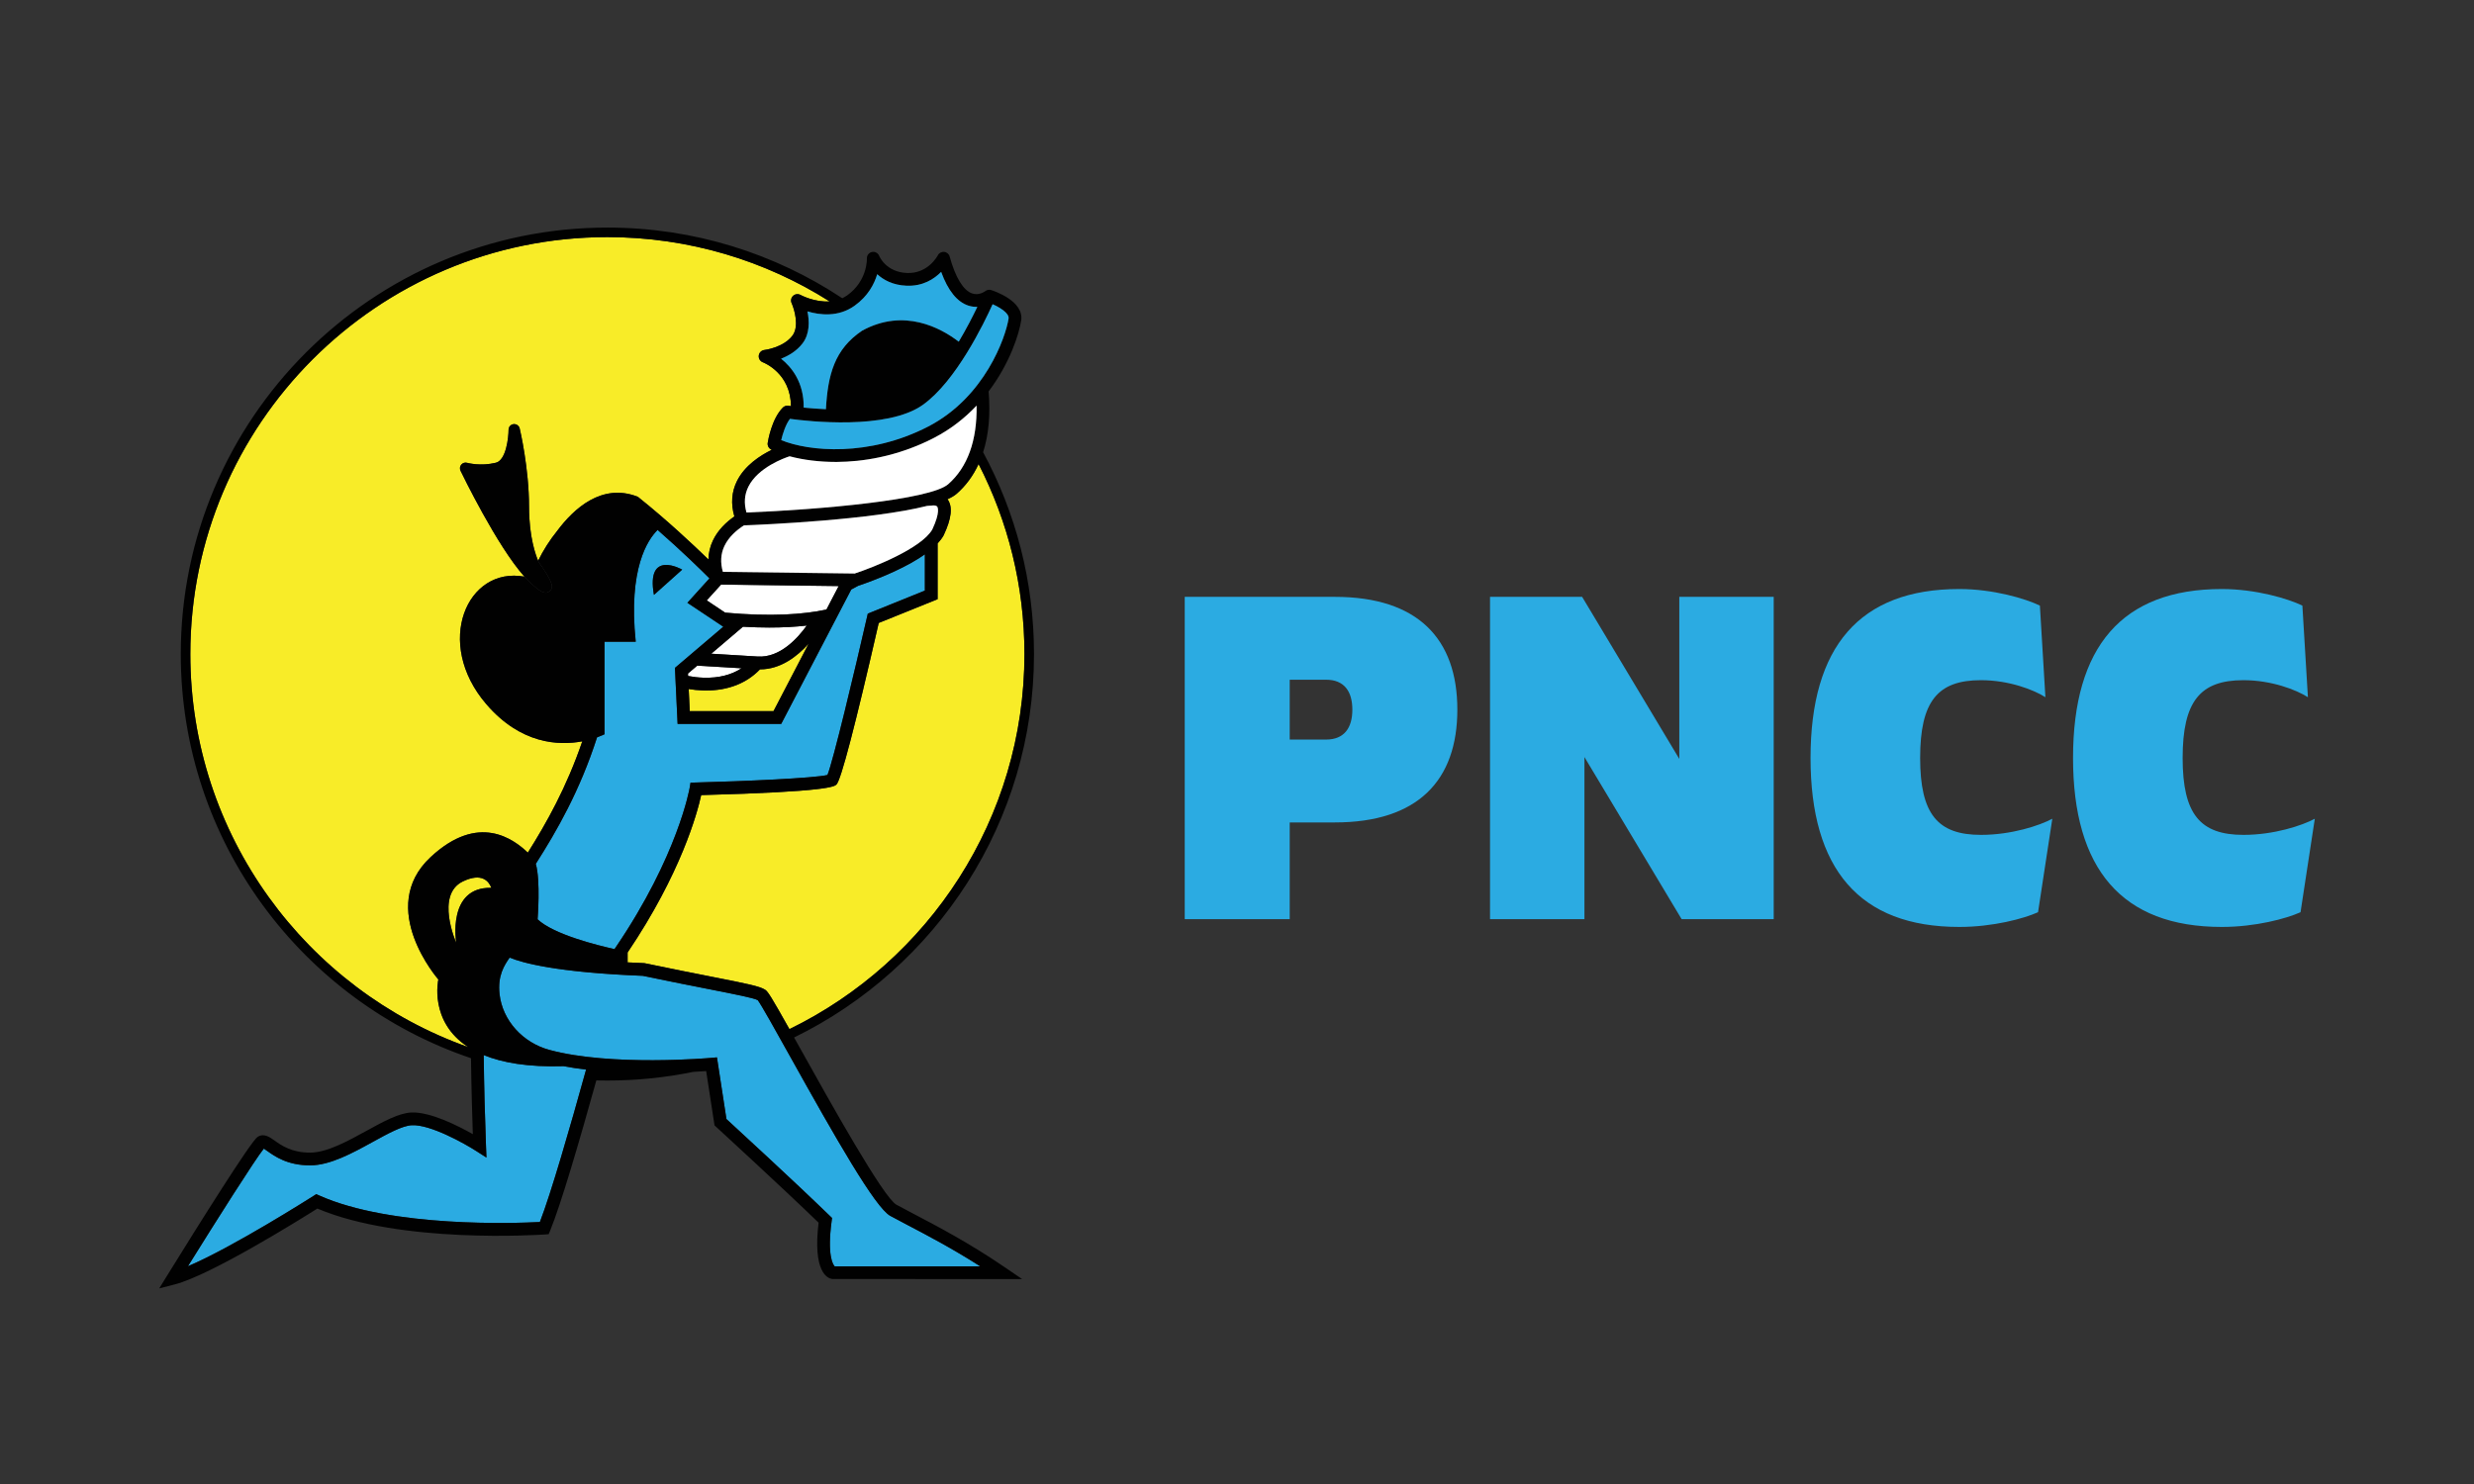 <?xml version="1.0" encoding="UTF-8" standalone="no"?>
<!DOCTYPE svg PUBLIC "-//W3C//DTD SVG 1.1//EN" "http://www.w3.org/Graphics/SVG/1.1/DTD/svg11.dtd">
<svg width="100%" height="100%" viewBox="0 0 200 120" version="1.1" xmlns="http://www.w3.org/2000/svg" xmlns:xlink="http://www.w3.org/1999/xlink" xml:space="preserve" xmlns:serif="http://www.serif.com/" style="fill-rule:evenodd;clip-rule:evenodd;stroke-linejoin:round;stroke-miterlimit:2;">
    <rect x="0" y="0" width="200" height="120" fill="#333333" stroke="none"/>
    <g transform="matrix(1,0,0,1,3.757,0)">
        <g transform="matrix(1,0,0,1,58.773,52.046)">
            <path d="M0,5.46L2.844,0C1.941,1.011 0.59,2.08 -1.084,2.08L-1.092,2.08C-2.168,3.201 -3.66,3.789 -5.434,3.789C-5.522,3.789 -5.61,3.788 -5.699,3.785C-6.118,3.772 -6.507,3.728 -6.854,3.671L-6.769,5.46L0,5.46Z" style="fill:rgb(248,236,40);fill-rule:nonzero;"/>
        </g>
        <g transform="matrix(1,0,0,1,79.059,67.855)">
            <path d="M0,-14.966C0,-20.496 -1.338,-25.719 -3.708,-30.329C-4.141,-29.388 -4.732,-28.582 -5.482,-27.927C-5.659,-27.772 -5.909,-27.625 -6.217,-27.487C-5.785,-26.892 -5.884,-25.942 -6.527,-24.579L-6.544,-24.545C-6.663,-24.335 -6.823,-24.124 -7.019,-23.912L-7.019,-19.403L-11.779,-17.481C-13.68,-9.18 -14.828,-4.786 -15.193,-4.421C-15.354,-4.261 -15.778,-3.836 -26.13,-3.561C-26.444,-2.131 -27.754,2.75 -32.08,9.165L-32.08,9.965C-31.661,9.987 -31.228,10.008 -30.772,10.025L-30.687,10.035C-28.419,10.508 -26.663,10.853 -25.252,11.132C-22.44,11.685 -21.388,11.893 -20.951,12.184C-20.736,12.327 -20.453,12.769 -18.999,15.363C-7.762,9.889 0,-1.649 0,-14.966" style="fill:rgb(248,236,40);fill-rule:nonzero;"/>
        </g>
        <g transform="matrix(1,0,0,1,33.663,75.499)">
            <path d="M0,-4.226C-2.253,-3.144 -0.541,0.732 -0.541,0.732C-0.541,0.732 -1.296,-3.796 2.302,-3.706C2.095,-4.245 1.527,-4.958 0,-4.226" style="fill:rgb(248,236,40);fill-rule:nonzero;"/>
        </g>
        <g transform="matrix(1,0,0,1,11.63,50.956)">
            <path d="M0,1.933C0,16.579 9.389,29.073 22.463,33.715C19.265,31.646 20.05,28.249 20.05,28.249C20.05,28.249 15.001,22.481 19.418,18.357C23.301,14.732 26.139,16.904 27.283,17.989C28.788,15.6 30.408,12.727 31.686,8.99C29.797,9.345 26.718,9.231 23.926,5.983C19.666,1.028 22.366,-5.182 27.01,-4.326C24.79,-6.797 21.968,-12.63 21.841,-12.894C21.763,-13.055 21.787,-13.249 21.903,-13.385C22.019,-13.523 22.205,-13.579 22.377,-13.53C22.387,-13.527 23.455,-13.233 24.693,-13.535C25.533,-13.739 25.725,-15.578 25.726,-16.207C25.726,-16.437 25.899,-16.631 26.129,-16.659C26.359,-16.683 26.572,-16.536 26.625,-16.311C26.656,-16.181 27.381,-13.092 27.381,-9.968C27.381,-7.521 27.93,-6.046 28.116,-5.614C28.536,-6.469 29.058,-7.289 29.648,-8.017C31.023,-9.865 33.268,-11.878 36.097,-10.816L36.173,-10.788L36.237,-10.736C38.517,-8.913 40.632,-6.93 41.883,-5.716C41.894,-6.248 42.013,-6.758 42.243,-7.246C42.648,-8.102 43.331,-8.743 43.98,-9.196C43.683,-10.22 43.753,-11.184 44.194,-12.066C44.821,-13.318 46.064,-14.125 47.004,-14.583C46.987,-14.59 46.97,-14.598 46.954,-14.606C46.754,-14.706 46.641,-14.923 46.675,-15.145C46.706,-15.342 46.998,-17.095 47.902,-18.001C48.018,-18.116 48.183,-18.171 48.345,-18.145C48.352,-18.144 48.425,-18.132 48.554,-18.116C48.534,-20.767 46.383,-21.623 46.282,-21.661C46.059,-21.746 45.923,-21.973 45.954,-22.21C45.984,-22.446 46.172,-22.63 46.409,-22.656C46.423,-22.657 47.917,-22.833 48.669,-23.809C49.25,-24.565 48.822,-25.967 48.608,-26.445C48.517,-26.647 48.566,-26.885 48.729,-27.036C48.893,-27.185 49.134,-27.214 49.329,-27.106C49.343,-27.098 50.46,-26.498 51.681,-26.583C46.477,-29.874 40.314,-31.782 33.715,-31.782C15.124,-31.782 0,-16.657 0,1.933" style="fill:rgb(248,236,40);fill-rule:nonzero;"/>
        </g>
        <g transform="matrix(1,0,0,1,56.188,54.623)">
            <path d="M0,-0.585C-1.176,-0.658 -2.467,-0.733 -3.58,-0.798L-4.329,-0.16L-4.319,0.039C-3.955,0.107 -3.522,0.166 -3.052,0.179C-1.848,0.213 -0.826,-0.043 0,-0.585" style="fill:white;fill-rule:nonzero;"/>
        </g>
        <g transform="matrix(1,0,0,1,53.743,50.931)">
            <path d="M0,1.928C1.27,2.002 2.638,2.084 3.753,2.157C5.556,2.275 6.997,0.662 7.719,-0.347C6.825,-0.246 5.821,-0.187 4.69,-0.187C4.027,-0.187 3.314,-0.21 2.562,-0.253L0,1.928Z" style="fill:white;fill-rule:nonzero;"/>
        </g>
        <g transform="matrix(1,0,0,1,54.533,49.877)">
            <path d="M0,-2.606L-1.156,-1.329L0.333,-0.336C4.021,0 6.651,-0.186 8.521,-0.587L9.509,-2.486L0,-2.606Z" style="fill:white;fill-rule:nonzero;"/>
        </g>
        <g transform="matrix(1,0,0,1,51.392,73.544)">
            <path d="M0,-27.484L-2.284,-25.44C-2.945,-29.167 0,-27.484 0,-27.484M-11.689,0.793C-10.38,2.03 -6.785,2.913 -5.443,3.208L-5.443,3.159L-5.354,3.028C-0.351,-4.345 0.595,-9.784 0.604,-9.838L0.673,-10.258L1.099,-10.269C5.013,-10.37 10.732,-10.621 11.743,-10.879C12.199,-11.99 13.923,-19.199 14.943,-23.662L15.003,-23.924L19.618,-25.788L19.618,-28.72C18.963,-28.256 18.133,-27.79 17.125,-27.325C15.729,-26.68 14.477,-26.258 14.228,-26.176L13.666,-25.874L8.005,-15.008L-0.371,-15.008L-0.587,-19.539L3.323,-22.866L0.419,-24.802L2.206,-26.776C1.537,-27.444 -0.052,-29.003 -1.987,-30.692C-2.774,-29.921 -4.377,-27.585 -3.756,-21.654L-6.28,-21.654L-6.28,-14.171C-6.28,-14.171 -6.5,-14.057 -6.883,-13.921C-8.289,-9.558 -10.151,-6.336 -11.834,-3.693C-11.44,-2.312 -11.689,0.793 -11.689,0.793" style="fill:rgb(43,171,226);fill-rule:nonzero;"/>
        </g>
        <g transform="matrix(1,0,0,1,43.622,101.215)">
            <path d="M0,-14.724C-0.619,-14.798 -1.228,-14.889 -1.818,-15.001C-4.701,-14.913 -6.779,-15.286 -8.275,-15.898C-8.248,-13.397 -8.176,-10.757 -8.092,-8.597L-8.054,-7.612L-8.885,-8.144C-9.825,-8.746 -12.588,-10.3 -14.083,-10.226C-14.856,-10.191 -16.022,-9.549 -17.258,-8.87C-18.867,-7.984 -20.691,-6.981 -22.309,-6.981C-24.141,-6.981 -25.161,-7.707 -25.771,-8.142C-25.864,-8.208 -25.972,-8.285 -26.052,-8.335C-26.766,-7.448 -29.875,-2.538 -32.186,1.174C-28.552,-0.361 -22.119,-4.457 -22.045,-4.504L-21.812,-4.654L-21.559,-4.54C-15.688,-1.922 -5.653,-2.301 -3.734,-2.402C-2.842,-4.702 -1.305,-10.016 0,-14.724" style="fill:rgb(43,171,226);fill-rule:nonzero;"/>
        </g>
        <g transform="matrix(1,0,0,1,51.392,46.422)">
            <path d="M0,-0.361C0,-0.361 -2.945,-2.044 -2.284,1.683L0,-0.361Z" style="fill:rgb(1,1,1);fill-rule:nonzero;"/>
        </g>
        <g transform="matrix(1,0,0,1,68.212,81.516)">
            <path d="M0,16.801C-1.216,16.133 -4.399,10.545 -8.125,3.862C-9.261,1.824 -10.434,-0.28 -10.713,-0.642C-11.061,-0.821 -12.488,-1.102 -14.604,-1.519C-16.009,-1.796 -17.755,-2.139 -20.008,-2.609C-27.021,-2.885 -29.779,-3.669 -30.768,-4.082C-31.195,-3.469 -31.759,-2.627 -31.582,-1.103C-31.338,0.992 -29.721,2.795 -27.556,3.381C-22.548,4.738 -14.573,4.034 -14.493,4.028L-14.01,3.984L-13.243,8.971C-12.39,9.755 -7.66,14.106 -4.892,16.792L-4.706,16.972L-4.74,17.23C-5.113,20.029 -4.624,20.747 -4.494,20.883L7.277,20.883C4.997,19.429 2.963,18.363 1.406,17.548C0.874,17.27 0.401,17.022 0,16.801" style="fill:rgb(43,171,226);fill-rule:nonzero;"/>
        </g>
        <g transform="matrix(1,0,0,1,60.959,98.736)">
            <path d="M0,-74.886C-0.194,-74.994 -0.436,-74.965 -0.599,-74.816C-0.763,-74.665 -0.812,-74.427 -0.721,-74.225C-0.507,-73.747 -0.079,-72.345 -0.66,-71.589C-1.411,-70.613 -2.906,-70.437 -2.919,-70.436C-3.156,-70.41 -3.344,-70.226 -3.375,-69.99C-3.406,-69.753 -3.27,-69.526 -3.047,-69.441C-2.945,-69.403 -0.795,-68.547 -0.775,-65.896C-0.903,-65.912 -0.977,-65.924 -0.984,-65.925C-1.146,-65.95 -1.311,-65.896 -1.427,-65.781C-2.331,-64.875 -2.623,-63.122 -2.653,-62.925C-2.688,-62.703 -2.575,-62.486 -2.375,-62.386C-2.358,-62.378 -2.341,-62.37 -2.325,-62.363C-3.265,-61.905 -4.508,-61.098 -5.134,-59.846C-5.576,-58.964 -5.646,-58 -5.349,-56.976C-5.998,-56.523 -6.681,-55.882 -7.085,-55.026C-7.315,-54.538 -7.435,-54.028 -7.446,-53.496C-8.696,-54.71 -10.812,-56.693 -13.091,-58.516L-13.155,-58.568L-13.232,-58.596C-16.061,-59.657 -18.306,-57.645 -19.68,-55.797C-20.271,-55.069 -20.793,-54.249 -21.212,-53.394C-21.19,-53.342 -21.172,-53.302 -21.162,-53.281C-19.895,-51.497 -19.989,-51.196 -20.279,-50.942C-20.381,-50.851 -20.489,-50.809 -20.605,-50.809C-20.934,-50.809 -21.329,-51.146 -21.863,-51.639C-22.011,-51.776 -22.163,-51.933 -22.318,-52.106C-26.963,-52.962 -29.663,-46.752 -25.403,-41.797C-22.61,-38.549 -19.532,-38.435 -17.643,-38.79C-18.92,-35.053 -20.541,-32.18 -22.045,-29.791C-23.19,-30.876 -26.027,-33.048 -29.91,-29.423C-34.327,-25.299 -29.279,-19.531 -29.279,-19.531C-29.279,-19.531 -30.063,-16.134 -26.866,-14.065C-39.94,-18.707 -49.329,-31.2 -49.329,-45.847C-49.329,-64.437 -34.205,-79.562 -15.614,-79.562C-9.014,-79.562 -2.852,-77.654 2.353,-74.363C1.132,-74.278 0.015,-74.878 0,-74.886M-2.85,-18.697C-3.287,-18.988 -4.339,-19.196 -7.151,-19.749C-8.563,-20.028 -10.318,-20.373 -12.586,-20.846L-12.672,-20.856C-13.127,-20.873 -13.561,-20.894 -13.979,-20.916L-13.979,-21.716C-9.653,-28.131 -8.343,-33.012 -8.03,-34.442C2.322,-34.717 2.747,-35.142 2.908,-35.302C3.273,-35.667 4.421,-40.061 6.321,-48.362L11.082,-50.283L11.082,-54.793C11.278,-55.005 11.438,-55.216 11.556,-55.426L11.574,-55.46C12.216,-56.823 12.316,-57.773 11.883,-58.368C12.192,-58.506 12.441,-58.653 12.619,-58.808C13.368,-59.463 13.959,-60.269 14.393,-61.21C16.762,-56.6 18.101,-51.377 18.101,-45.847C18.101,-32.53 10.339,-20.991 -0.898,-15.518C-2.353,-18.112 -2.636,-18.554 -2.85,-18.697M-27.837,-22.505C-27.837,-22.505 -29.549,-26.381 -27.296,-27.463C-25.769,-28.196 -25.201,-27.482 -24.994,-26.944C-28.592,-27.033 -27.837,-22.505 -27.837,-22.505M-6.093,-49.196L-7.582,-50.188L-6.426,-51.465L3.083,-51.345L2.095,-49.447C0.226,-49.045 -2.404,-48.859 -6.093,-49.196M-7.885,-42.905C-7.796,-42.902 -7.708,-42.901 -7.62,-42.901C-5.846,-42.901 -4.354,-43.489 -3.278,-44.61L-3.271,-44.61C-1.596,-44.61 -0.245,-45.679 0.658,-46.69L-2.186,-41.23L-8.955,-41.23L-9.04,-43.019C-8.693,-42.962 -8.304,-42.918 -7.885,-42.905M-2.525,-47.991C-1.395,-47.991 -0.391,-48.05 0.503,-48.152C-0.219,-47.142 -1.66,-45.53 -3.463,-45.647C-4.578,-45.72 -5.946,-45.802 -7.216,-45.876L-4.654,-48.057C-3.901,-48.014 -3.189,-47.991 -2.525,-47.991M-9.1,-44.273L-8.351,-44.91C-7.238,-44.846 -5.947,-44.771 -4.771,-44.698C-5.597,-44.156 -6.619,-43.9 -7.823,-43.934C-8.293,-43.947 -8.726,-44.005 -9.09,-44.074L-9.1,-44.273ZM-6.156,-54.581C-5.807,-55.324 -5.162,-55.874 -4.575,-56.252C-2.907,-56.316 5.751,-56.695 10.234,-57.828L10.603,-57.854L10.655,-57.861C10.716,-57.87 10.963,-57.883 11.05,-57.768C11.08,-57.728 11.319,-57.342 10.65,-55.917C9.769,-54.395 5.904,-52.86 4.378,-52.359L-6.279,-52.494C-6.495,-53.248 -6.454,-53.949 -6.156,-54.581M-15.847,-39.363L-15.847,-46.845L-13.323,-46.845C-13.943,-52.776 -12.341,-55.112 -11.553,-55.883C-9.619,-54.194 -8.029,-52.635 -7.361,-51.967L-9.147,-49.993L-6.243,-48.057L-10.153,-44.73L-9.938,-40.199L-1.562,-40.199L4.099,-51.065L4.661,-51.367C4.911,-51.449 6.163,-51.871 7.559,-52.516C8.566,-52.981 9.397,-53.448 10.051,-53.911L10.051,-50.979L5.437,-49.115L5.377,-48.853C4.356,-44.39 2.633,-37.181 2.176,-36.07C1.166,-35.812 -4.553,-35.561 -8.468,-35.46L-8.894,-35.449L-8.963,-35.03C-8.972,-34.975 -9.917,-29.536 -14.921,-22.163L-15.01,-22.032L-15.01,-21.983C-16.352,-22.278 -19.947,-23.161 -21.256,-24.398C-21.256,-24.398 -21.006,-27.503 -21.401,-28.884C-19.717,-31.527 -17.855,-34.749 -16.449,-39.112C-16.066,-39.248 -15.847,-39.363 -15.847,-39.363M11.94,-59.583C10.486,-58.311 1.54,-57.526 -4.369,-57.291C-4.586,-58.054 -4.535,-58.74 -4.215,-59.382C-3.434,-60.948 -1.287,-61.707 -0.892,-61.836L-0.873,-61.836C0.218,-61.545 1.513,-61.382 2.841,-61.382C2.893,-61.382 2.946,-61.382 2.999,-61.383C4.874,-61.401 7.75,-61.754 10.804,-63.335C12.179,-64.048 13.31,-64.957 14.234,-65.938C14.281,-63.123 13.507,-60.954 11.94,-59.583M16.819,-72.977C16.586,-71.464 14.895,-66.615 10.33,-64.25C5.543,-61.772 0.685,-62.222 -1.56,-63.147C-1.443,-63.649 -1.211,-64.39 -0.857,-64.866C0.589,-64.67 6.984,-63.948 9.872,-65.987C12.563,-67.886 14.851,-72.63 15.529,-74.135C16.151,-73.86 16.883,-73.393 16.819,-72.977M6.199,-76.563C6.692,-76.109 7.449,-75.678 8.562,-75.632C9.902,-75.574 10.817,-76.189 11.367,-76.75C11.92,-75.233 12.66,-74.317 13.572,-74.022C13.827,-73.94 14.069,-73.915 14.292,-73.925C13.944,-73.196 13.424,-72.173 12.79,-71.106C11.343,-72.215 8.365,-73.85 4.978,-71.996C2.742,-70.495 2.209,-68.439 2.051,-65.647C1.369,-65.678 0.751,-65.728 0.255,-65.777C0.284,-67.82 -0.726,-69.057 -1.571,-69.732C-0.991,-69.957 -0.324,-70.336 0.157,-70.961C0.761,-71.746 0.72,-72.782 0.56,-73.556C1.548,-73.259 3.057,-73.072 4.376,-74.018C5.464,-74.798 5.967,-75.782 6.199,-76.563M-38.896,-2.061L-39.149,-2.174L-39.382,-2.025C-39.456,-1.978 -45.889,2.119 -49.522,3.654C-47.212,-0.059 -44.103,-4.968 -43.389,-5.856C-43.309,-5.805 -43.201,-5.729 -43.108,-5.662C-42.498,-5.228 -41.478,-4.501 -39.646,-4.501C-38.028,-4.501 -36.204,-5.504 -34.595,-6.39C-33.359,-7.07 -32.193,-7.711 -31.419,-7.746C-29.925,-7.821 -27.162,-6.267 -26.222,-5.664L-25.391,-5.132L-25.429,-6.117C-25.513,-8.278 -25.584,-10.917 -25.612,-13.418C-24.116,-12.806 -22.038,-12.434 -19.155,-12.522C-18.565,-12.409 -17.956,-12.319 -17.337,-12.244C-18.642,-7.536 -20.179,-2.222 -21.071,0.078C-22.99,0.178 -33.025,0.557 -38.896,-2.061M2.759,3.664C2.629,3.528 2.14,2.809 2.513,0.01L2.547,-0.247L2.361,-0.427C-0.406,-3.114 -5.137,-7.464 -5.99,-8.248L-6.757,-13.236L-7.239,-13.192C-7.319,-13.185 -15.295,-12.481 -20.303,-13.838C-22.467,-14.424 -24.085,-16.227 -24.328,-18.323C-24.505,-19.846 -23.942,-20.688 -23.515,-21.301C-22.526,-20.888 -19.768,-20.104 -12.755,-19.828C-10.501,-19.359 -8.755,-19.015 -7.35,-18.739C-5.234,-18.322 -3.808,-18.04 -3.46,-17.862C-3.181,-17.499 -2.007,-15.395 -0.872,-13.358C2.854,-6.674 6.038,-1.086 7.253,-0.418C7.655,-0.198 8.127,0.051 8.66,0.329C10.216,1.144 12.25,2.21 14.53,3.664L2.759,3.664ZM9.137,-0.583C8.612,-0.859 8.146,-1.103 7.75,-1.321C6.694,-1.901 2.358,-9.68 0.028,-13.86C-0.169,-14.213 -0.351,-14.539 -0.521,-14.842C10.952,-20.45 18.874,-32.24 18.874,-45.847C18.874,-51.747 17.383,-57.306 14.76,-62.167C15.21,-63.571 15.36,-65.221 15.205,-67.087C16.921,-69.353 17.669,-71.73 17.837,-72.82C18.077,-74.381 15.685,-75.195 15.411,-75.282C15.332,-75.308 15.25,-75.311 15.172,-75.298L15.171,-75.298C15.088,-75.284 15.01,-75.251 14.944,-75.2C14.941,-75.198 14.938,-75.198 14.935,-75.196C14.915,-75.18 14.439,-74.818 13.879,-75.005C13.163,-75.244 12.516,-76.305 12.056,-77.991C12,-78.198 11.822,-78.348 11.609,-78.369C11.399,-78.388 11.194,-78.279 11.098,-78.087C11.09,-78.073 10.322,-76.592 8.605,-76.661C6.913,-76.733 6.379,-77.993 6.359,-78.043C6.268,-78.278 6.021,-78.41 5.776,-78.36C5.53,-78.309 5.356,-78.087 5.364,-77.836C5.367,-77.763 5.406,-76.025 3.776,-74.855C3.645,-74.761 3.509,-74.688 3.372,-74.622C-2.077,-78.23 -8.604,-80.334 -15.614,-80.334C-34.63,-80.334 -50.102,-64.864 -50.102,-45.847C-50.102,-30.685 -40.266,-17.777 -26.641,-13.167C-26.609,-10.693 -26.538,-8.34 -26.493,-7.026C-27.696,-7.708 -29.944,-8.845 -31.466,-8.776C-32.479,-8.73 -33.748,-8.032 -35.091,-7.293C-36.592,-6.467 -38.292,-5.532 -39.646,-5.532C-41.148,-5.532 -41.968,-6.115 -42.51,-6.501C-42.925,-6.797 -43.396,-7.132 -43.898,-6.797C-44.45,-6.429 -48.693,0.35 -51.173,4.359L-51.846,5.448L-50.606,5.129C-47.667,4.373 -40.474,-0.116 -39.06,-1.009C-32.318,1.854 -21.157,1.12 -20.679,1.087L-20.361,1.065L-20.239,0.77C-19.377,-1.317 -17.841,-6.579 -16.508,-11.37C-16.211,-11.364 -15.913,-11.36 -15.614,-11.36C-13.239,-11.36 -10.919,-11.601 -8.678,-12.06C-8.247,-12.083 -7.889,-12.108 -7.629,-12.126L-6.953,-7.734L-6.819,-7.612C-6.767,-7.563 -1.594,-2.82 1.459,0.133C0.979,4.125 2.171,4.63 2.555,4.688L17.914,4.694L16.537,3.754C13.633,1.77 11.035,0.41 9.137,-0.583" style="fill:rgb(1,1,1);fill-rule:nonzero;"/>
        </g>
        <g transform="matrix(1,0,0,1,54.68,40.988)">
            <path d="M0,5.253L10.657,5.389C12.183,4.888 16.048,3.353 16.929,1.83C17.598,0.405 17.358,0.02 17.329,-0.02C17.242,-0.136 16.995,-0.123 16.934,-0.113L16.882,-0.106L16.513,-0.081C12.03,1.053 3.372,1.432 1.704,1.495C1.117,1.873 0.472,2.424 0.123,3.166C-0.175,3.799 -0.216,4.499 0,5.253" style="fill:white;fill-rule:nonzero;"/>
        </g>
        <g transform="matrix(1,0,0,1,71.762,38.841)">
            <path d="M0,-3.441C-3.054,-1.86 -5.93,-1.506 -7.805,-1.489C-7.858,-1.488 -7.911,-1.488 -7.963,-1.488C-9.291,-1.488 -10.585,-1.651 -11.676,-1.942L-11.696,-1.942C-12.091,-1.813 -14.238,-1.053 -15.019,0.512C-15.338,1.154 -15.39,1.84 -15.172,2.603C-9.264,2.369 -0.317,1.583 1.137,0.311C2.704,-1.06 3.477,-3.229 3.43,-6.044C2.506,-5.063 1.375,-4.154 0,-3.441" style="fill:white;fill-rule:nonzero;"/>
        </g>
        <g transform="matrix(1,0,0,1,61.519,29.895)">
            <path d="M0,-4.715C0.16,-3.941 0.201,-2.905 -0.403,-2.12C-0.884,-1.495 -1.551,-1.116 -2.131,-0.891C-1.286,-0.216 -0.276,1.021 -0.305,3.064C0.191,3.113 0.809,3.163 1.491,3.194C1.649,0.402 2.182,-1.654 4.417,-3.155C7.805,-5.009 10.783,-3.374 12.23,-2.265C12.864,-3.332 13.384,-4.355 13.732,-5.084C13.509,-5.074 13.267,-5.099 13.012,-5.181C12.1,-5.476 11.36,-6.392 10.807,-7.909C10.257,-7.348 9.342,-6.734 8.002,-6.791C6.889,-6.837 6.132,-7.268 5.639,-7.722C5.407,-6.942 4.904,-5.957 3.816,-5.177C2.497,-4.231 0.988,-4.418 0,-4.715" style="fill:rgb(43,171,226);fill-rule:nonzero;"/>
        </g>
        <g transform="matrix(1,0,0,1,76.487,36.964)">
            <path d="M0,-12.363C-0.678,-10.858 -2.966,-6.114 -5.657,-4.215C-8.545,-2.175 -14.939,-2.898 -16.386,-3.094C-16.74,-2.618 -16.972,-1.877 -17.088,-1.375C-14.844,-0.45 -9.986,0 -5.199,-2.478C-0.634,-4.842 1.058,-9.692 1.29,-11.205C1.354,-11.621 0.623,-12.088 0,-12.363" style="fill:rgb(43,171,226);fill-rule:nonzero;"/>
        </g>
        <g transform="matrix(1,0,0,1,38.255,47.554)">
            <path d="M0,-12.91C-0.054,-13.135 -0.266,-13.282 -0.496,-13.258C-0.726,-13.23 -0.899,-13.036 -0.899,-12.806C-0.901,-12.177 -1.093,-10.338 -1.933,-10.134C-3.17,-9.832 -4.239,-10.126 -4.248,-10.129C-4.42,-10.178 -4.606,-10.122 -4.723,-9.984C-4.838,-9.847 -4.863,-9.654 -4.785,-9.493C-4.658,-9.229 -1.835,-3.396 0.385,-0.925C0.54,-0.752 0.692,-0.595 0.84,-0.458C1.375,0.035 1.769,0.372 2.098,0.372C2.214,0.372 2.322,0.33 2.424,0.239C2.714,-0.014 2.809,-0.316 1.542,-2.099C1.531,-2.121 1.513,-2.161 1.491,-2.213C1.304,-2.644 0.756,-4.12 0.756,-6.567C0.756,-9.691 0.031,-12.78 0,-12.91" style="fill:rgb(1,1,1);fill-rule:nonzero;"/>
        </g>
        <g transform="matrix(1,0,0,1,103.446,62.783)">
            <path d="M0,-2.98C1.452,-2.98 2.122,-3.911 2.122,-5.399C2.122,-6.888 1.452,-7.819 0,-7.819L-2.941,-7.819L-2.941,-2.98L0,-2.98ZM-11.429,-14.52L0.708,-14.52C7.409,-14.52 10.61,-11.132 10.61,-5.399C10.61,0.333 7.409,3.721 0.708,3.721L-2.941,3.721L-2.941,11.54L-11.429,11.54L-11.429,-14.52Z" style="fill:rgb(43,171,226);fill-rule:nonzero;"/>
        </g>
        <g transform="matrix(1,0,0,1,139.631,74.323)">
            <path d="M0,-26.06L0,0L-7.445,0L-15.301,-13.105L-15.301,0L-22.933,0L-22.933,-26.06L-15.487,-26.06L-7.632,-12.956L-7.632,-26.06L0,-26.06Z" style="fill:rgb(43,171,226);fill-rule:nonzero;"/>
        </g>
        <g transform="matrix(1,0,0,1,142.609,61.293)">
            <path d="M0,-0.001C0,-8.973 3.946,-13.663 12.024,-13.663C14.78,-13.663 17.386,-12.882 18.54,-12.323L18.986,-4.915C18.056,-5.511 16.045,-6.292 13.775,-6.292C10.275,-6.292 8.86,-4.58 8.86,-0.001C8.86,4.541 10.275,6.217 13.775,6.217C16.231,6.217 18.502,5.472 19.545,4.913L18.391,12.471C17.237,12.992 14.743,13.662 12.024,13.662C3.946,13.662 0,8.972 0,-0.001" style="fill:rgb(43,171,226);fill-rule:nonzero;"/>
        </g>
        <g transform="matrix(1,0,0,1,163.829,61.293)">
            <path d="M0,-0.001C0,-8.973 3.946,-13.663 12.025,-13.663C14.78,-13.663 17.386,-12.882 18.54,-12.323L18.987,-4.915C18.056,-5.511 16.046,-6.292 13.774,-6.292C10.275,-6.292 8.86,-4.58 8.86,-0.001C8.86,4.541 10.275,6.217 13.774,6.217C16.231,6.217 18.503,5.472 19.545,4.913L18.391,12.471C17.237,12.992 14.743,13.662 12.025,13.662C3.946,13.662 0,8.972 0,-0.001" style="fill:rgb(43,171,226);fill-rule:nonzero;"/>
        </g>
    </g>
</svg>
